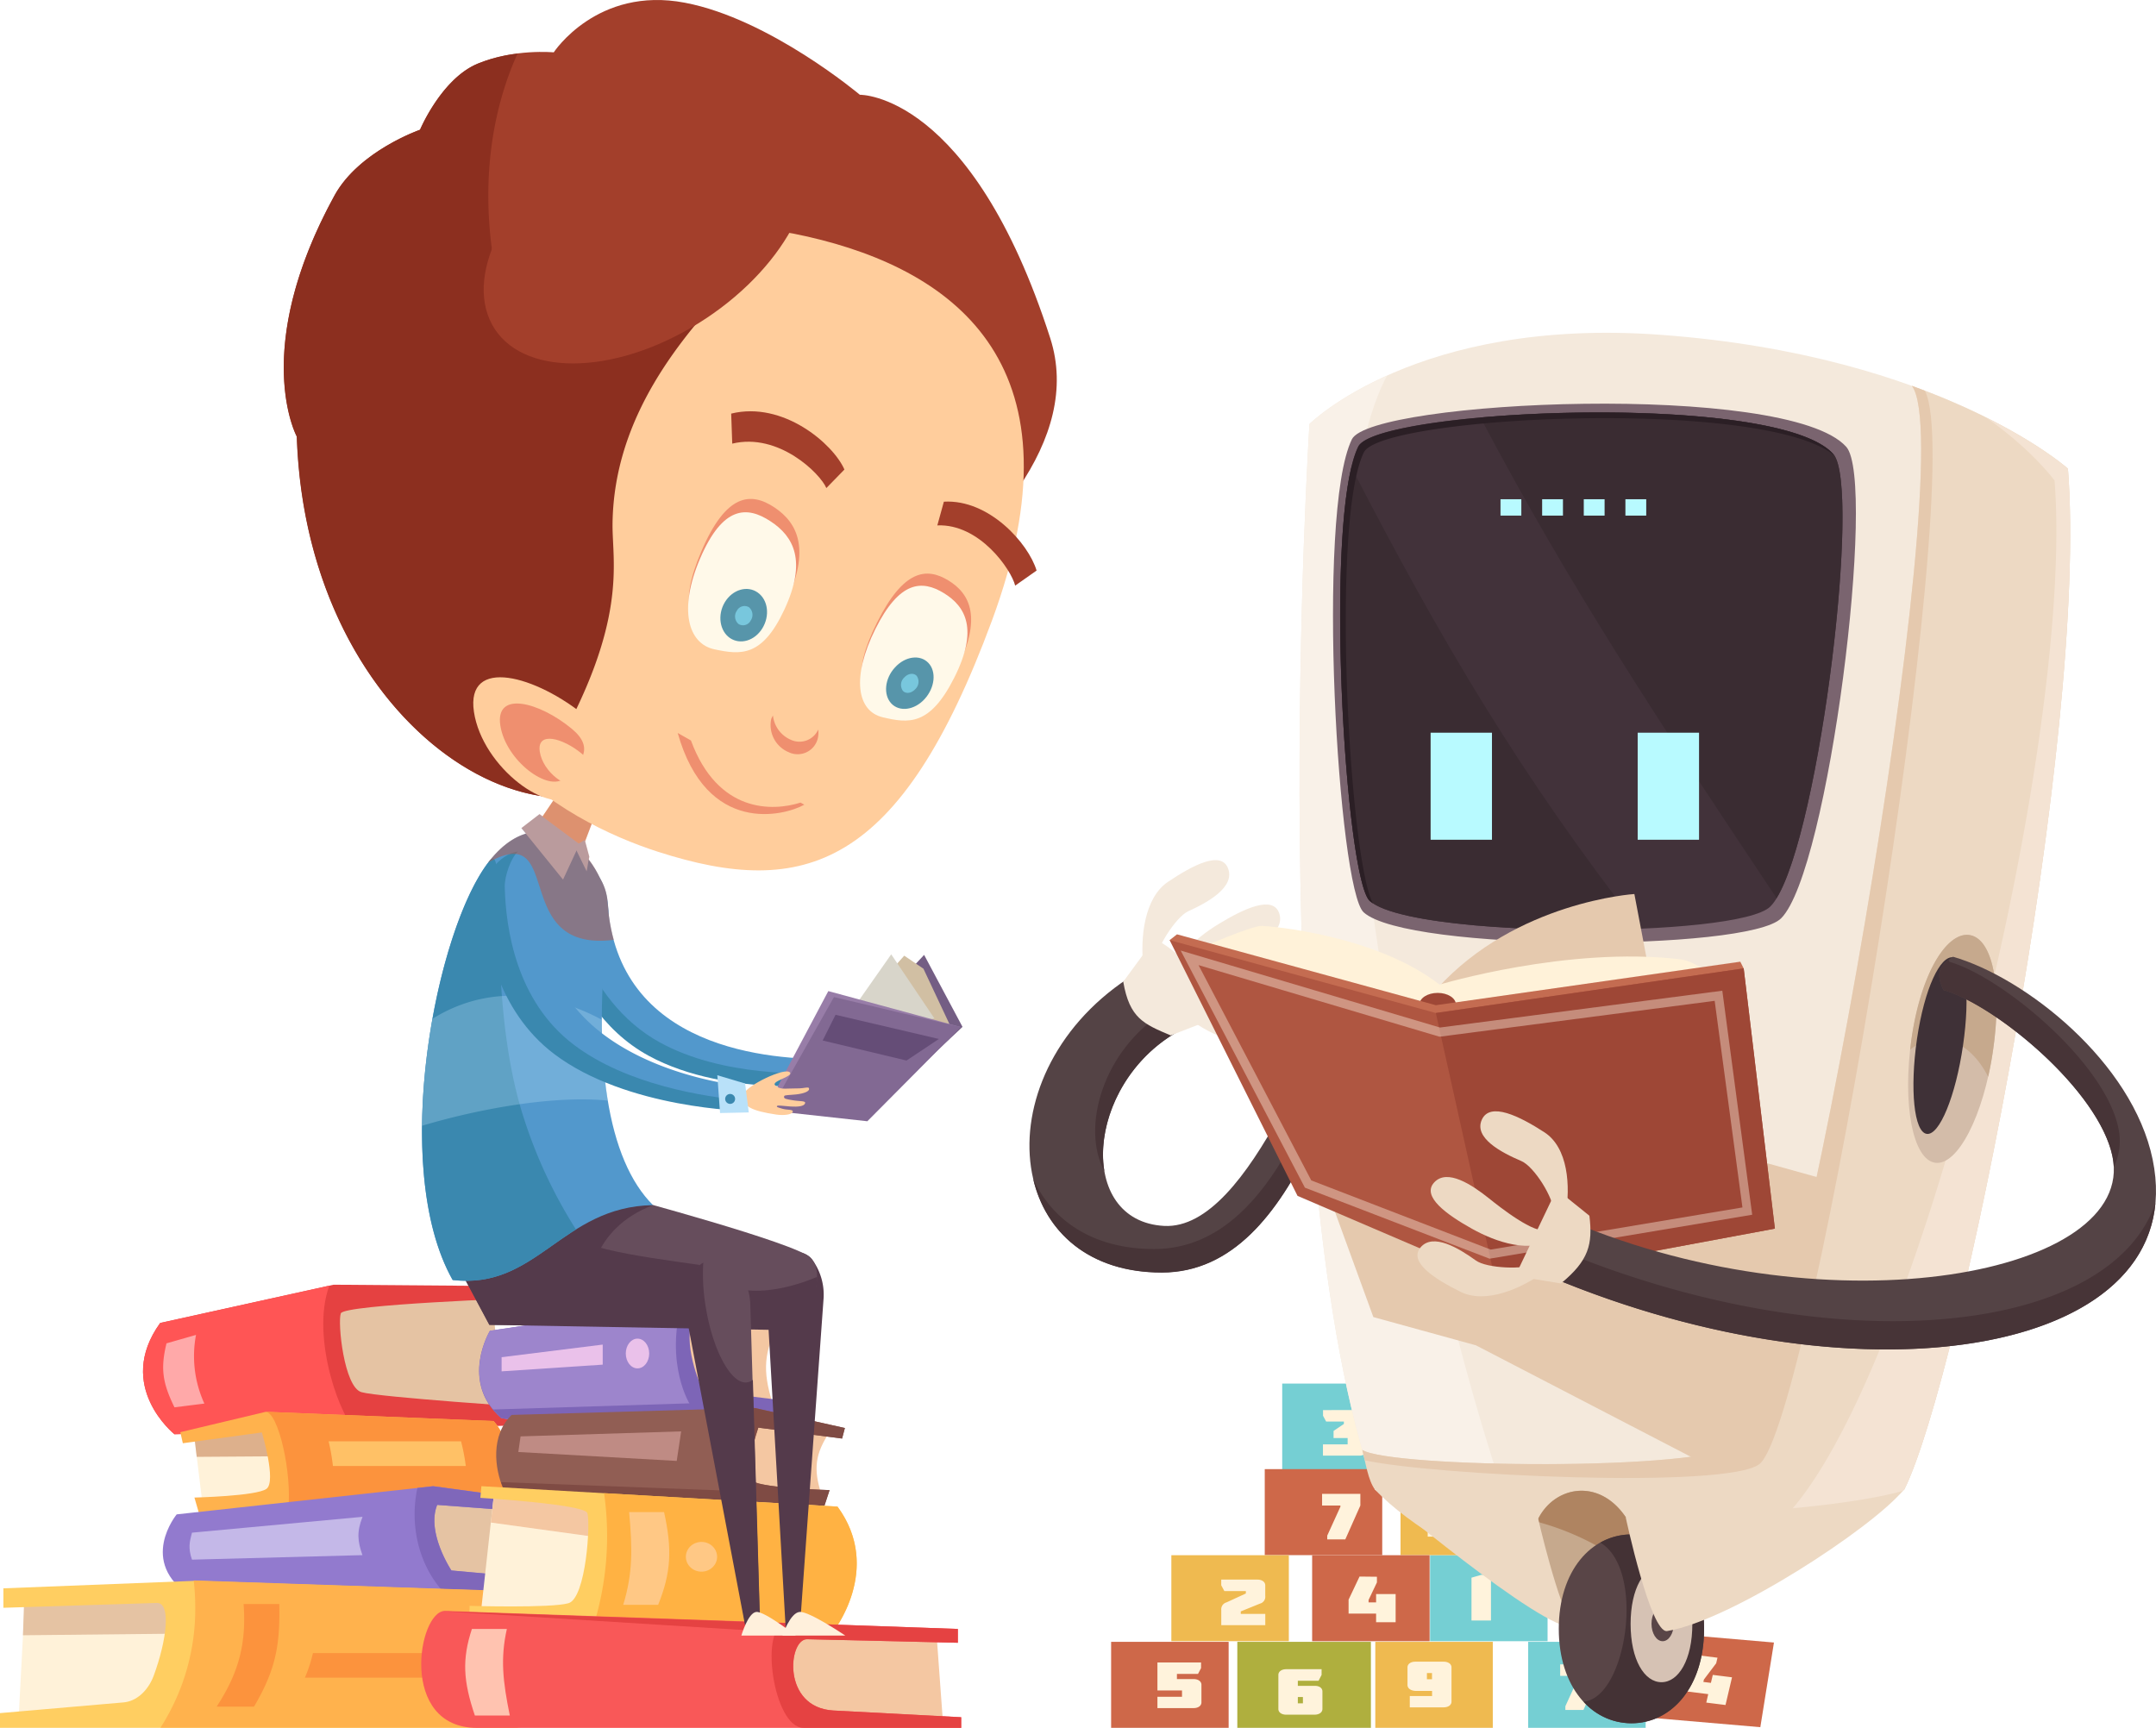 <svg xmlns="http://www.w3.org/2000/svg" width="572.74" height="459.06"><defs><style>.b{fill:#ce6849}.c{fill:#efba50}.d{fill:#75cfd3}.e{fill:#afaf3e}.g{fill:#e5c3a3}.j{fill:#fff2d9}.l{fill:#ffb24d}.m{fill:#fc933d}.p{fill:#ffce61}.t{fill:#f4c7a2}.u{fill:#7d65b7}.x{fill:#7f4b44}.aa{fill:#e54242}.ac{fill:#ffc885}.ad{fill:#eac1ea}.af{fill:#a33f2b}.ag{fill:#8c2f1f}.ah{fill:#ffcd9c}.ai{fill:#5298cc}.aj{fill:#3a88af}.ak{fill:#543a4b}.al{fill:#664d5c}.br{mix-blend-mode:overlay}.an{fill:#b9e1f9}.ao{fill:#fff0dc}.aq{fill:#ef8f6f}.ax{fill:#fff9e9}.ay{fill:#5795aa}.az{fill:#78c7dd}.ba{fill:#544345}.bb{fill:#473437}.bc{fill:#f4e9dc}.be{fill:#edd9c3}.bf{fill:#e5c9ae}.bh{fill:#c6a98d}.bj{fill:#594547}.br,.bs{fill:#b8faff}.bu{fill:#9e4736}</style></defs><g style="isolation:isolate"><path class="b" d="M471.25 436.4l-30.73-2.65-3.61 22.5 30.72 2.64 3.62-22.49z"/><path class="c" d="M365.35 436.22h31.21v22.84h-31.21z"/><path class="d" d="M379.9 413.19h31.21v22.85H379.9z"/><path class="c" d="M372.05 390.33h32.82v22.85h-32.82z"/><path class="d" d="M405.96 436.22h31.21v22.84h-31.21z"/><path class="e" d="M376.98 367.6h31.21v22.84h-31.21z"/><path class="b" d="M348.57 413.2h31.21v22.85h-31.21z"/><path class="e" d="M328.69 436.22h35.49v22.84h-35.49z"/><path class="b" d="M295.17 436.22h31.22v22.84h-31.22z"/><path class="c" d="M363.24 344.81h31.21v22.85h-31.21z"/><path class="d" d="M355.96 321.94h31.21v22.85h-31.21zm-15.34 45.66h31.21v22.85h-31.21z"/><path class="b" d="M335.98 390.33h31.21v22.85h-31.21z"/><path class="c" d="M311.17 413.2h31.21v22.84h-31.21z"/><path d="M369.36 338.95v-11.38l2.6-.75h2.58v12.13zm15.69 11.15v1.51l-.81 1.54h-5.61v1.37h4.45c1.21 0 2.06.62 2.06 1.51v4.69c0 .88-.85 1.51-2.06 1.51h-9.63v-3H380v-1.68h-6.53v-7.45zm-5.78 58.17v-11.38l2.6-.75h2.58v12.13zm9.13 0c-1.21 0-2.06-.62-2.06-1.51v-9.11c0-.89.86-1.51 2.06-1.51h7.6c1.21 0 2.08.62 2.08 1.51v9.11c0 .88-.85 1.51-2.08 1.51zm3.1-9.08v6.06h1.35v-6.05zm-40.2 50.18v4.69c0 .89-.86 1.51-2.09 1.51h-7.55c-1.21 0-2.06-.62-2.06-1.51V445c0-.88.85-1.51 2.06-1.51h9.42V445l-.8 1.55h-5.51v1.37h4.44c1.23-.06 2.09.57 2.09 1.45zm-5.18 1.51h-1.35v1.68h1.35zm17.01-65.63c0 .88-.85 1.5-2.06 1.5h-9.63v-3H358v-1.68h-3.74v-1.89l2.74-1.85v-.64h-4.71l-.83-1.54v-1.51H363v2.89l-2 2c1.3.07 2.11.59 2.11 1.58zm56.21 60h-4.88v-3.05h10.18v3.12l-4 9h-4.8v-1l3.51-7.69zm-29.81-61.51v-3.07c0-.88 1-1.45 2.13-1.45v-.35c-1.13 0-2.13-.57-2.13-1.46v-2.79c0-.88.87-1.51 2.08-1.51h7.55c1.21 0 2.06.62 2.06 1.51v2.79c0 .88-1 1.46-2.11 1.46v.35c1.14 0 2.11.57 2.11 1.45v3.07c0 .89-.85 1.51-2.06 1.51h-7.55c-1.23 0-2.08-.62-2.08-1.51zm5.18-6.2h1.35v-1.37h-1.35zm0 4.69h1.35v-1.68h-1.35zm-65.1 45.9v.66h6.51v3h-11.69v-4a1.91 1.91 0 011.4-2.06l5.13-2.36v-.64h-5.71l-.83-1.54v-1.51h9.63c1.21 0 2.06.63 2.06 1.51V424a1.87 1.87 0 01-1.4 2.06zm36.17-9.21v1.51l-2.22 4.66v.64h2v-2.2h5.19V431h-5.19v-2.28h-7.31v-3.71l2.91-6.14zm90.47 21.51l-.35 1.49-3.26 4.31-.14.64 2 .25.5-2.12 5.11.64-1.73 7.36-5.11-.64.52-2.25-7.2-.9.85-3.66 4.29-5.68zm-82.35 7.24V443c0-.89.85-1.51 2.06-1.51h7.55c1.23 0 2.08.62 2.08 1.51v9.11c0 .88-.85 1.51-2.08 1.51h-9v-3h5.92v-1.37H376c-1.25-.06-2.1-.68-2.1-1.58zm5.16-1.51h1.35v-1.66h-1.35zm11.84-15.61v-11.38l2.6-.75h2.58v12.13zM356.08 400h-4.87v-3.1h10.17v3.1l-4 9h-4.8v-1l3.5-7.69zm-37.02 41.7v1.5l-.81 1.54h-5.6v1.37h4.45c1.21 0 2.06.62 2.06 1.51v4.69c0 .89-.85 1.51-2.06 1.51h-9.63v-3H314v-1.68h-6.53v-7.44z" fill="#fff3dc"/><path class="g" d="M131.44 342.88l-56.17 6.3 16.94 26.25 47.13.88c-6.7-12.03-8.64-20.31-7.9-33.43z"/><path d="M46.34 381.05s-15.91-12.74-3.79-29.56l46.06-10.16 50.54.4.28 3.14s-48 1.69-48.89 4.07.83 19.6 5.48 20.94 46.2 4.12 46.2 4.12l.11 4.59z" fill="#e54141"/><path d="M87.49 341.58l-44.94 9.92c-12.13 16.81 3.79 29.56 3.79 29.56l48.38-1.26c-3.72-1.58-12.43-24.24-7.23-38.22z" fill="#f55"/><path class="j" d="M51.59 381.47l23.08-2.78 1.03 18.84-22 1.28-2.11-17.34z"/><path fill="#ddb08c" d="M75.12 386.91l-.45-8.22-23.08 2.78.67 5.6 22.86-.16z"/><path class="l" d="M133 398.23c2.3-5.73 3.35-15-1.87-20.67L70.6 375.1l-22.7 5.41.67 2.94 21-2.87s3.93 13.07 1.21 15-19.13 2.3-19.13 2.3l1.27 4.39z"/><path class="m" d="M131.08 377.55l-60.53-2.46c3.45.14 7.1 16.61 6 26l56.4-2.82c2.3-5.77 3.35-15.01-1.87-20.72z"/><path class="g" d="M145.92 400.45l-35-1.7-.54 18.05 33.39 3.45c-2.85-7.73-1.68-11.98 2.15-19.8z"/><path d="M149.47 402.33l1.36-2.6-35.76-4.86-68.13 7.48s-10.47 12.65 3.84 21.8l47.13 6.24 49.41-8 .6-2.59-28-2.53s-6.74-10.11-3.78-17.43z" fill="#927ace"/><path d="M147.92 419.78l-28-2.53s-6.74-10.11-3.78-17.43l33.32 2.51 1.36-2.6-35.76-4.86-4.17.46a33.06 33.06 0 00-.75 6.95c0 10.43 4.77 19.51 11.8 24.22l25.38-4.12z" fill="#7f67ba"/><path class="j" d="M6.63 424.52h54.81v28.56l-56.47 2.99 1.66-31.55z"/><path class="g" d="M6.44 424.3l50.57-.69 5.75 10.26-56.66.6.34-10.17z"/><path class="p" d="M32.8 452.31c3.41-.29 6.45-3 8-7 3.59-9.73 4.64-19.43.91-19.43L.9 427.17V422l51-2 89.28 3c7.27 0 12.54 36.15-5.33 36.15H0v-4z"/><path class="l" d="M141.15 422.92l-89.28-3h-.41a63.73 63.73 0 01.41 6.89 58.39 58.39 0 01-9.23 32.2h93.19c17.86.05 12.59-36.09 5.32-36.09z"/><path class="m" d="M74.19 426.17h-9.48c.79 10.65-1.38 18.42-7.16 27.26h9.93c5.82-9.91 6.93-16.34 6.71-27.26zm8.94 13.04a37.93 37.93 0 01-2.13 6.52h52.55a38.4 38.4 0 002-6.52z"/><path d="M87.29 382.94a51.68 51.68 0 011.15 6.56h35.3a54 54 0 00-1.26-6.56z" fill="#ffc166"/><path d="M96.31 403L51 407.21c-.66 2.49-1.05 4.11 0 7.17l45.28-1.2c-1.28-3.67-1.56-6.12.03-10.18z" fill="#c4b8e8"/><path d="M52.07 354.67l-7.84 2.24c-1.62 6.7-1.07 10.47 2.12 17l7.94-1a30.26 30.26 0 01-2.22-18.24z" fill="#ffa9a9"/><path class="t" d="M206.84 351.53l-27.14-1.8-.41 19.2 25.87 3.67c-2.66-8.65-2.16-13.36 1.68-21.07z"/><path class="u" d="M209.6 353.53l1.05-2.76-27.72-5.17-52.8 8s-8.11 13.45 3 23.19l36.53 6.64 38.29-8.54.47-2.76-21.72-2.73s-5.23-10.76-2.93-18.54z"/><path d="M183.32 373.18s-6.78-10.54-2.15-27.32l-51 7.69s-8.11 13.45 3 23.19l36.53 6.64 36.89-8.23z" fill="#9d85cc"/><path class="u" d="M133.1 376.74l-2.18-2.25 53.49-1.68 23.51 2.04-11.07 3.13-52.94.39-10.81-1.63z"/><path class="t" d="M220.51 380.31L196 377.47l-1.26 18 23.41 1.39c-2.06-6.5-1.69-10.62 2.36-16.55z"/><path d="M133.74 395.64c-2.39-5.49-3.43-14.3 2.17-19.71l64.47-1.87 24.06 5.34-.74 2.8-22.28-2.9s-4.3 12.43-1.42 14.26 20.35 2.34 20.35 2.34l-1.35 4.19z" fill="#915e54"/><path class="x" d="M133.99 396.15l-.89-2.37 62.81 2.37 1.49 4.15-63.41-4.15z"/><path class="x" d="M223.7 382.21l.74-2.8-24.06-5.34c-8.59 2.89-6.24 20-5.8 24.56l24.42 1.46 1.39-4.18s-17.48-.51-20.35-2.34 1.42-14.26 1.42-14.26z"/><path class="j" d="M131.35 395.82l35.16 5.44-9.56 26.16-29.26 1.53 3.66-33.13z"/><path class="t" d="M131.35 395.82l-.96 8.7 31.9 4.4-8.13 18.65 2.79-.15 9.56-26.16-35.16-5.44z"/><path class="p" d="M221.24 433.65s13.43-16.77 1.24-33.36l-94.6-5.43-.27 3.1s27.46 1.67 28.39 4-.29 22.66-5 24-26.25.7-26.25.7l-.12 4.53z"/><path d="M222.47 400.28l-62-3.56a80.47 80.47 0 01-2.82 35.28l63.59 1.63s13.43-16.76 1.23-33.35z" fill="#ffb243"/><path class="t" d="M248.82 434.58H194.9v20.25l55.55 2.12-1.63-22.37z"/><path d="M221.37 454.46c-13.74-.83-11.93-18.94-7-18.94l40.1.94v-3.67L118.19 428c-7.15 0-12.38 31.08 8.56 31.08h128.59v-2.82z" fill="#f95858"/><path class="aa" d="M255.34 456.24l-34-1.78c-13.74-.83-11.93-18.94-7-18.94l40.1.94v-3.67l-45.33-1.6c-7.65 0-3.8 27.87 4.32 27.87h41.91z"/><path class="aa" d="M207.94 433.73l-90.48-5.65 102.72 3.58-12.24 2.07z"/><path d="M134.65 432.79h-9.29c-2.62 8-2.35 13.76.79 23h9.28c-1.83-9-2.55-15.13-.78-23z" fill="#ffc3b0"/><path class="ac" d="M165.56 426.38h9.28c3.43-8.54 3.76-14.75 1.57-24.63h-9.28c.87 9.62 1.01 16.19-1.57 24.63z"/><ellipse class="ac" cx="186.35" cy="413.62" rx="4.15" ry="3.95"/><ellipse class="ad" cx="169.35" cy="359.61" rx="3.11" ry="3.95"/><path fill="#bf8b84" d="M180.95 380.3l-42.66 1.33-.6 4.15 42.08 2.37 1.18-7.85z"/><path class="ad" d="M160.11 357.24l-26.86 3.35v3.76l26.86-1.78v-5.33z"/><path class="af" d="M179 198.24c-30 36.66-97.54-2.94-100.13-82.3 0 0-12.52-22.91 10-64 6.48-11.84 22.74-17.48 22.74-17.48s5.68-13.53 15.3-17.55 20.19-3 20.19-3S158.62-3.73 181.93.72c22.55 4.28 46.49 24.46 46.49 24.46S258 24.55 279 89.86c17.27 53.83-100 108.38-100 108.38z"/><path class="ag" d="M140.16 98.9c-13.39-29.46-13.48-60.8-2.68-84.65a41 41 0 00-10.62 2.69c-9.62 4-15.3 17.55-15.3 17.55S95.31 40.13 88.83 52c-22.47 41.07-10 64-10 64C81.46 195.3 149 234.9 179 198.24c0 0 38.5-17.92 68.12-43.35-37.98 15.84-85.52-8.82-106.96-55.99z"/><path class="ah" d="M142.47 219.36l8.33-12.29 9.15 4.5-5.19 13.66-12.29-5.87z"/><path class="ai" d="M153.42 229.38c4.53 0 7.7 5.55 8 10.44 2.39 39.08 43.32 41.88 60.06 41.54l2.34 5.6s-30.38 4.32-51.6-7.4c-24.68-13.63-26.62-48.18-26.62-48.18z"/><path class="aj" d="M175.36 277c-20.76-11.37-25.56-37.3-26.58-45.58l-3.38.85s2 34.56 26.84 48.19c21.41 11.72 52 7.4 52 7.4l-1.27-3c-9.19.69-31.13 1.14-47.61-7.86z"/><path class="ak" d="M218.8 344.76l-6.45 89.55h-3.54L203.47 341a8.33 8.33 0 014.79-7.6c3-1.43 6.18-.79 7.71 1.56a15.72 15.72 0 012.83 9.8z"/><path class="al" d="M165.6 318l-45 16.37L130 352l82.81.32s7.58-13.27 2.47-18.2C211.19 330.19 165.6 318 165.6 318z"/><path class="ak" d="M156.63 341.68s0-15.13 16.86-21.49l-4.29-1.45-27.86 8.74 15.3 14.76z"/><path class="ak" d="M186.73 336.21c-18.73-2.69-36.61-4.81-38.73-11.77l-27.4 10L130 352l84 1.49s3-8.46 3.07-14.24c-7.26 3.05-22.93 7.75-30.34-3.04z"/><path class="ai" d="M161.55 244.56c1.63-13.68-16-35.3-31.51-15.84-14.24 17.87-26.69 81.44-9.79 111.35 22.47 2.65 29-19.5 53.23-19.88-12.08-11.96-16.3-38.75-11.93-75.63z"/><path class="aj" d="M139.28 297.45c-10.67-32.5-4.18-75.08-9.24-68.72-14.24 17.87-26.69 81.44-9.79 111.35 14.56 1.72 22.43-7 32.76-13.42a127.91 127.91 0 01-13.73-29.21z"/><path class="an" d="M161.47 292.41a132.81 132.81 0 01-1.59-21.47c-8.12-4.42-26.59-11.73-45-.25a173.2 173.2 0 00-2.76 28.41c13.69-4.1 33.99-8.18 49.35-6.69z" opacity=".3"/><path class="ai" d="M137.82 227.56a8.78 8.78 0 017.09 9.92c-4.87 38.25 34.81 48.74 51.72 51l1.31 5.79s-31.38-.51-50.56-15.16c-15.09-11.52-17.92-30.73-18.17-41.94a9.42 9.42 0 018.6-9.6z"/><path class="aj" d="M152.41 277.56c-15.21-11.53-18.07-30.73-18.32-41.94-.07-2.79 1.58-7.61 3.5-9.39-4.79.62-9.66 6.83-9.55 11.66.25 11.21 3.93 30.59 19.14 42.12 19.34 14.65 51 15.16 51 15.16l-.65-2.82c-10.09-.91-30.92-4.03-45.12-14.79z"/><path class="ao" d="M207.86 434.55h16.69s-9.57-6.47-12.11-6.28-4.58 6.28-4.58 6.28z"/><path class="an" d="M224.92 287.87l-2.37-7.37-7.65-.82 2.55 9.75 7.47-1.56z"/><circle class="aj" cx="219.81" cy="285.14" r="1.32"/><path class="al" d="M199.3 346.11l2.66 88.2h-3.56l-14.85-91.87a7.28 7.28 0 014-7.49 6.27 6.27 0 017.88 1.54 16.74 16.74 0 013.87 9.62z"/><path class="ak" d="M198.53 367.27c-4.13.7-9.07-8.13-11-19.73a52 52 0 01-.7-12.11c-2.33 1.56-6.18 4.86-5.76 7.54l17.33 91.33h3.6l-2-67.7a3.16 3.16 0 01-1.47.67z"/><path class="an" d="M149.57 233.7l4.37-9.42-10.65-7.93-4.78 3.69 11.06 13.66z"/><path class="an" d="M155.85 231.51l-3.27-6.69 2.73-1.64 1.2 4.47-.66 3.86z"/><path d="M163.06 249.71a46.27 46.27 0 01-1.42-7.5 19.19 19.19 0 00-.21-2.21v-.18a14.29 14.29 0 00-2-6.45 26.69 26.69 0 00-3-5l.13-.76-1.11-4.11 4.55-12-9.15-4.51-6.7 9.89-.81-.6-4.83 3.72 1.2 1.48c-3.19.94-6.47 3.19-9.66 7.2-.12.15-.24.33-.36.49 20.56-11.5 5.45 24.01 33.37 20.54z" style="mix-blend-mode:multiply" fill="#bc5642" opacity=".5"/><path class="ah" d="M174.84 226.32c38.79 12.47 64.31 4.49 88.68-61.46 24.77-67-8.93-92.87-49-102s-80.81 2.81-96.33 66.67 31.94 88.85 56.65 96.79z"/><path class="ag" d="M146.48 200.87c20.57-35.54 16.14-51.17 16.24-61.61.56-57.18 72.12-84.76 43.26-93.74-74.12-23.05-153.59 118.71-83.71 149.7a68 68 0 0024.21 5.65z"/><path class="ah" d="M155.83 190.52c-13.4-11.12-32.14-16.21-29.93-1.4s20.35 28.17 26.94 21.92 12.87-12.32 2.99-20.52z"/><path class="aq" d="M151.91 193.64c-8.52-7.07-20.43-10.31-19-.9s12.93 17.91 17.12 13.94 8.16-7.83 1.88-13.04z"/><path class="ah" d="M154.48 200.18c-5-4.11-11.9-6-11.09-.5s7.54 10.43 10 8.12 4.75-4.58 1.09-7.62z"/><path class="af" d="M213.31 36.79c-6.41-14.56-30.24-15.58-53.22-2.28s-36.41 35.88-30 50.43 30.24 15.58 53.22 2.29 36.41-35.88 30-50.44z"/><path fill="#745e84" d="M245.49 253.7l10.2 19.13-19.54 18.36-15.31-11.04 24.65-26.45z"/><path fill="#d1bfa3" d="M245.31 257.37l6.92 14.73-19.54 18.36-15.31-11.03 22.83-25.52 5.1 3.46z"/><path fill="#d8d5ca" d="M248.23 270.59l-11.48-17.04-14.93 21.3 26.41-4.26z"/><path fill="#987da8" d="M220.04 263.32l35.22 9.56-50.22 22.24-1.07-1.51 16.07-30.29z"/><path fill="#826993" d="M221.54 264.91l33.72 7.97-24.85 25.02-25.88-2.84 17.01-30.15z"/><path fill="#654d77" d="M218.54 276.45l3.42-6.83 27.45 6.42-8.6 5.73-22.27-5.32z"/><path class="ao" d="M196.94 434.55h14.5s-8.31-6.47-10.52-6.28-3.98 6.28-3.98 6.28z"/><path class="aq" d="M233 165.37c7-14 13.09-14.71 18.91-11.17s9.17 10 2 24.11-13.58 13.38-19.33 9.79-8.58-8.75-1.58-22.73z"/><path class="ax" d="M232.54 167.13c6.4-12.83 12.38-13.11 18.19-9.55s9.25 9.62 2.76 22.49-12.14 12.13-19 10.5-8.32-10.66-1.95-23.44z"/><path class="aq" d="M210.06 196.54a5.45 5.45 0 007.3-2.71 6.65 6.65 0 01-.11 2.34 5.51 5.51 0 01-7.78 3.66 7.81 7.81 0 01-4.6-8.78 5.05 5.05 0 01.47-.94 7.92 7.92 0 004.72 6.43z"/><path class="ay" d="M237.75 177.33c2.72-3 6.69-3.51 8.88-1.2s1.71 6.61-1 9.59-6.7 3.49-8.86 1.18-1.77-6.61.98-9.57z"/><path class="az" d="M240.22 180c1-1.1 2.48-1.29 3.29-.44a2.7 2.7 0 01-.38 3.55c-1 1.1-2.48 1.3-3.28.44a2.7 2.7 0 01.37-3.55z"/><path class="aq" d="M186.33 146.45c6.57-15.37 13.12-15.82 19.44-11.61 6.13 4.12 9.66 11.07 2.95 25.42-6.45 13.78-12.93 13.27-19 9.82-6.23-3.55-9.72-8.86-3.39-23.63z"/><path class="ax" d="M186 148.35c6-13.95 12.41-14 18.7-9.84 6.12 4 9.73 10.49 3.64 23.51-5.88 12.57-11.54 12-18.58 10.49s-9.54-10.7-3.76-24.16z"/><path class="ay" d="M192.55 160c2.06-3.4 6-4.54 8.77-2.55s3.22 6.23 1.18 9.52-5.86 4.4-8.58 2.55-3.41-6.11-1.37-9.52z"/><path class="az" d="M195.74 162.28a2.29 2.29 0 013.23-.94 2.65 2.65 0 01.45 3.53 2.28 2.28 0 01-3.2.94 2.63 2.63 0 01-.48-3.53z"/><path class="af" d="M249 139.59c11.21-.48 19.62 11.71 20.68 16l5.69-4c-2.17-7.22-12.63-19-24.63-18.3zm-54.48-21.72c12.37-3 23.42 8 25 11.8l4.8-4.92c-3-6.86-16.31-18.26-30.08-14.86z"/><path class="aq" d="M183.55 196.74c7.16 19.39 21.75 18.84 29.11 16.5l1 .56c-5.35 3-25.93 8.23-33.63-19.06z"/><path class="ah" d="M206.16 296.12c1.94.29 4.17.06 4.42-.69s-1.44-.46-2.74-.85-1.56-.43-1.43-.72 1.68 0 3.45.11c2.23.16 3.73-.06 4-.81s-1.31-.5-3.26-.84c-1.7-.3-2.5-.34-2.29-1.07.08-.35 1.26-.27 3.14-.47 2.15-.23 3.5-.83 3.49-1.43 0-.83-1-.12-3.46-.17-3.24 0-4.11.39-5.51-.77s4.83-2.33 3.88-3.47c-1.26-1.5-11.74 3.55-12.26 5.78-.8 3.28 2.41 4.46 8.57 5.4z"/><path class="an" d="M198.91 295.56l-.97-7.68-7.38-2.2.72 10.04 7.63-.16z"/><circle class="aj" cx="193.96" cy="291.97" r="1.32"/><path class="ba" d="M308.63 338.07c37.72 0 48-63.33 60.45-83l-6.71-3.21c-11.6 18.24-30 75.07-53.12 73.85-23.32-1.25-21-37.56 3.61-51.63l-9.41-16.47c-42.54 24.39-38.91 80.46 5.18 80.46z"/><path class="bb" d="M293.37 311.17c-6.24-11.61-.42-32.31 16.31-42.6l3.17 5.55c-14.85 8.46-21.54 24.97-19.48 37.05z"/><path class="bb" d="M306.56 331.85c35.38 0 46.58-55.73 58.14-78.83l4.37 2.09c-12.49 19.63-22.72 83-60.45 83-19.37 0-30.92-10.82-34.19-25 4.92 10.96 15.71 18.74 32.13 18.74z"/><path class="bc" d="M435.37 433.8s55.51-22.67 70.52-38.08c15-30.22 49-200.89 43.46-271.21 0 0-33.67-30.1-108.25-35.56-64.79-4.74-93.24 23.7-93.24 23.7s-12.64 198.52 17.39 283.06c30.02 22.73 70.12 38.09 70.12 38.09z"/><path d="M347.86 112.66s6.59-6.57 20.61-12.86c-26 48.65 3.3 213.94 30.34 295.17 18.16 14.61 25.35 29.9 40.21 37.31-2.31 1-3.65 1.53-3.65 1.53s-40.1-15.36-70.12-38.08c-30.03-84.55-17.39-283.07-17.39-283.07z" fill="#f9f1e8"/><path class="be" d="M461.82 383.7c14.67-11.55 59.45-263.7 46.06-281.18 28.23 10.17 41.46 22 41.46 22 5.53 70.32-28.44 241-43.46 271.21-15 15.41-70.52 38.08-70.52 38.08s-51.46-18.22-70.12-38.08c-1.78-2.37-2.44-7-3.35-10.49 7.49 4.76 90.65 5.76 99.93-1.54z"/><path class="bf" d="M511.34 103.82c11.72 22.11-30 274.17-43.94 285.16-8.54 6.72-86.86 3-104.84-1-.18-.73-.39-1.69-.66-2.76 7.48 4.8 90.64 5.79 99.93-1.53 14.67-11.55 59.45-263.7 46.06-281.18 1.03.39 2.86 1.07 3.45 1.31z"/><path d="M471.9 405.24c36.34-32.4 79.42-207.25 73.89-277.57 0 0-6-8.26-18.29-16.8 14.76 7.35 21.84 13.64 21.84 13.64 5.53 70.32-28.44 241-43.46 271.21a41.33 41.33 0 01-3.76 3.35c.07-.07-19.56 8.54-30.22 6.17z" fill="#f4e3d3"/><path class="bh" d="M423.25 433.19c3.88-.95 17.05-18.9 17.05-18.9l-8.39-11.16c-7.41-11-19.87-8.12-23.8 1.48-2.56 6.26 8.6 30.17 15.14 28.58z"/><path d="M408.26 404.29c4.08-9.33 16.33-12 23.65-1.16l8.39 11.16s-1.59 2.16-3.8 5a71.06 71.06 0 00-28.24-15z" fill="#af8461"/><path class="be" d="M418 432.33c-4.14-5.8-9.47-29.2-9.47-29.2l-43.26-7.41S410 433.59 418 432.33z"/><path class="bj" d="M414.09 432.76c0-15.44 8.64-25.08 19.3-25.08s19.29 9.65 19.29 25.08-8.64 25.09-19.29 25.09-19.3-9.66-19.3-25.09z"/><path d="M425.13 409.85a16.76 16.76 0 018.27-2.17c10.66 0 19.29 9.65 19.29 25.08s-8.64 25.09-19.29 25.09a17.13 17.13 0 01-12.75-5.75c11.35-.84 16.68-34.91 4.48-42.25z" fill="#443235"/><path d="M433.17 431.47c0-9.52 3.67-15.47 8.2-15.47s8.2 5.95 8.2 15.47-3.67 15.47-8.2 15.47-8.2-5.94-8.2-15.47z" fill="#d6c2b4"/><ellipse class="bj" cx="441.68" cy="431.41" rx="2.96" ry="4.64"/><path d="M473.14 244c-8.87 8.78-99.23 8.89-110.88-1.6-6.76-6.09-12.75-106-3.13-125.69 5.07-10.34 115.69-15.47 131.32 2 8.17 9.13-4.64 112.72-17.31 125.29z" fill="#7a646f"/><path d="M470.27 240.87c-8.52 8.42-95.21 8.54-106.39-1.52-6.5-5.84-12.31-101.79-3.06-120.7 4.86-9.94 111.19-14.85 126.19 2 7.84 8.75-4.57 108.2-16.74 120.22z" fill="#42323a"/><path d="M507.81 275.92c2.51-17.38 9.39-28.34 15.37-27.48s8.8 13.19 6.28 30.57-9.4 30.77-15.38 29.92-8.78-15.63-6.27-33.01z" fill="#d3bca9"/><path class="bh" d="M528.15 286.08c-3.11-6.12-7.87-10-13.2-10a12.08 12.08 0 00-7.52 2.82c.11-1 .23-2 .37-3 2.51-17.38 9.39-28.34 15.37-27.48s8.8 13.19 6.28 30.57c-.33 2.47-.78 4.83-1.3 7.09z"/><path d="M509.25 276c2-13.47 6.19-22.13 9.57-21.65s4.61 9.91 2.66 23.38-6.27 24-9.64 23.53-4.54-11.8-2.59-25.26z" fill="#3f3137"/><path class="be" d="M442.87 433.35c-4.39.72-11-30.22-11-30.22s51-.76 73.57-7c-8.34 9.96-45.53 34.41-62.57 37.22z"/><path d="M393.28 110.93c34-3 83.81-1.42 93.73 9.69 7.48 8.38-3.48 99.31-15.07 118-31.58-47.42-54.65-82.25-78.66-127.69zm42.34 135.82c-28.43 1.19-64.76-1.12-71.74-7.4-6-5.4-11.42-87.9-4.88-115.19 23.87 46.19 44.93 81.84 76.62 122.59z" fill="#3a2c32"/><path class="br" d="M435.05 194.67h16.3v28.44h-16.3z"/><path class="bs" d="M438.37 197.87h9.68v22.04h-9.68z"/><path class="br" d="M380.04 194.67h16.3v28.44h-16.3z"/><path class="bs" d="M383.36 197.87h9.68v22.04h-9.68z"/><path d="M360.82 118.66c4.86-9.94 111.19-14.85 126.19 2 .06.07.1.18.16.25-19-15.33-120.12-10.42-124.86-.73-8.94 18.29-3.8 108.64 2.42 119.83a7.37 7.37 0 01-.84-.61c-6.51-5.88-12.32-101.83-3.07-120.74z" fill="#2b1f25"/><path class="br" d="M436.59 196.54h13.24v24.7h-13.24zm-54.84 0h13.23v24.7h-13.23z"/><path class="bf" d="M364.83 349.93l27.26 7.51L452.93 389s9.88 4.35 17-17.38 14.22-58.47 14.22-58.47l-31.21-8.69-99.95 13z"/><path class="bc" d="M339.85 242.74c-1.58-5-9.36-1.36-16.11 2.75-6.43 3.9-13.93 10.51-13.42 18.52l3.12-.83c.22-3.55 11.87-8.25 15.33-9.62 5.39-2.16 12.66-5.83 11.08-10.82z"/><path class="bc" d="M298.39 260.83l8.38-11.43c8.79 4.95 12.69 10.95 15 21.51L311 275.1c-7.17-3.04-10.94-4.55-12.61-14.27z"/><path class="bc" d="M348.31 262.5c3.18 4.38-4.2 9.36-11.39 13.13-6.85 3.58-16.3-1-22.55-6.14l2.45-2.36c3 1.89 13.29 1.52 16.38-.83 4.8-3.69 11.93-8.18 15.11-3.8zm-22.06-31.73c-1.82-4.9-9.4-.89-16 3.54-6.23 4.22-7.41 14.68-6.51 22.65l3.08-1c0-3.55 5.47-12.32 8.85-13.86 5.33-2.41 12.41-6.42 10.58-11.33z"/><path class="bf" d="M434.17 237.53l4.35 22.91-56.7 2.17c20.94-23.1 52.35-25.08 52.35-25.08z"/><path class="j" d="M320 251.36s12.63-5.36 15-5.36 30.42 2.37 47.41 15.6c0 0 34.07-10.27 64-6.72 5.3.63 11.85 7.51 11.85 7.51l-72.49 34.77z"/><ellipse class="bu" cx="381.92" cy="266.89" rx="4.84" ry="3.09"/><path fill="#c46c51" d="M463.21 257.29l-.9-1.78-80.88 11.56-68.76-18.83-1.96 1.54 86.52 88.4 65.98-80.89z"/><path fill="#af5641" d="M471.5 326.43l-8.29-69.14-81.78 11.85-70.72-19.36 33.98 67.95 52.54 22.52 74.27-13.82z"/><path class="bu" d="M471.5 326.43l-8.29-69.14-81.78 11.85 15.8 71.11 74.27-13.82z"/><path d="M346.65 315.55l-33-63L382.53 273l75-9.78 7.94 59.52-69.77 11.68zm108.85-49.64l-72.92 9.51h-.25l-63.94-19 29.95 57.2L396 332l66.88-11.2z" fill="#fff4e3" opacity=".4"/><path class="ba" d="M571.85 308.05c-5.34-25.84-33.77-48.32-53.05-53.86-3.6 2.41-4.7 4.31-2.52 8.85 13.94 4 41.27 26.66 44.9 44.21 6.44 31.18-73.83 46.77-143.83 17.28l-6 14.48c85 35.83 171.12 20.46 160.5-30.96z"/><path class="bb" d="M517.86 255.54c13.94 4 41.28 26.66 44.9 44.21a16.15 16.15 0 01-1.23 10.35 17.42 17.42 0 00-.35-2.85c-3.63-17.55-31-40.21-44.9-44.21-1.93-4-1.29-6 1.37-8 .07.16.12.32.21.5zm-103.65 76.52c73 30.29 146.36 22.94 158.38-12.47-3.76 42-83 52.42-161.28 19.44z"/><path class="bs" d="M431.79 132.64h5.53v4.35h-5.53zm-11.06 0h5.53v4.35h-5.53zm-11.06 0h5.53v4.35h-5.53zm-11.06 0h5.53v4.35h-5.53z"/><path class="be" d="M381 314.15c-3.46 3.72 3.34 8.58 10.06 12.33 6.4 3.57 15.6 6.74 22.13 2.46L411 326.7c-3.11 1.52-12.69-6.09-15.52-8.36-4.43-3.54-11.03-7.93-14.48-4.19z"/><path class="be" d="M414.65 341l-12.13-2 11-23 8.7 7c.92 7.57-.13 11.9-7.57 18z"/><path class="be" d="M393.65 297.48c2.18-4.8 10-.94 16.6 3.34 6.32 4.08 7 14.28 5.64 22.06l-3.19-.94c.14-3.46-5.1-12-8.57-13.47-5.43-2.31-12.66-6.19-10.48-10.99zm-16.28 33.94c-3.27 3.89 3.77 8.4 10.67 11.82 6.57 3.24 16-.78 22.32-5.38l-2.31-2.13c-3 1.68-13.06 1.29-16-.84-4.59-3.32-11.39-7.38-14.68-3.47z"/></g></svg>
